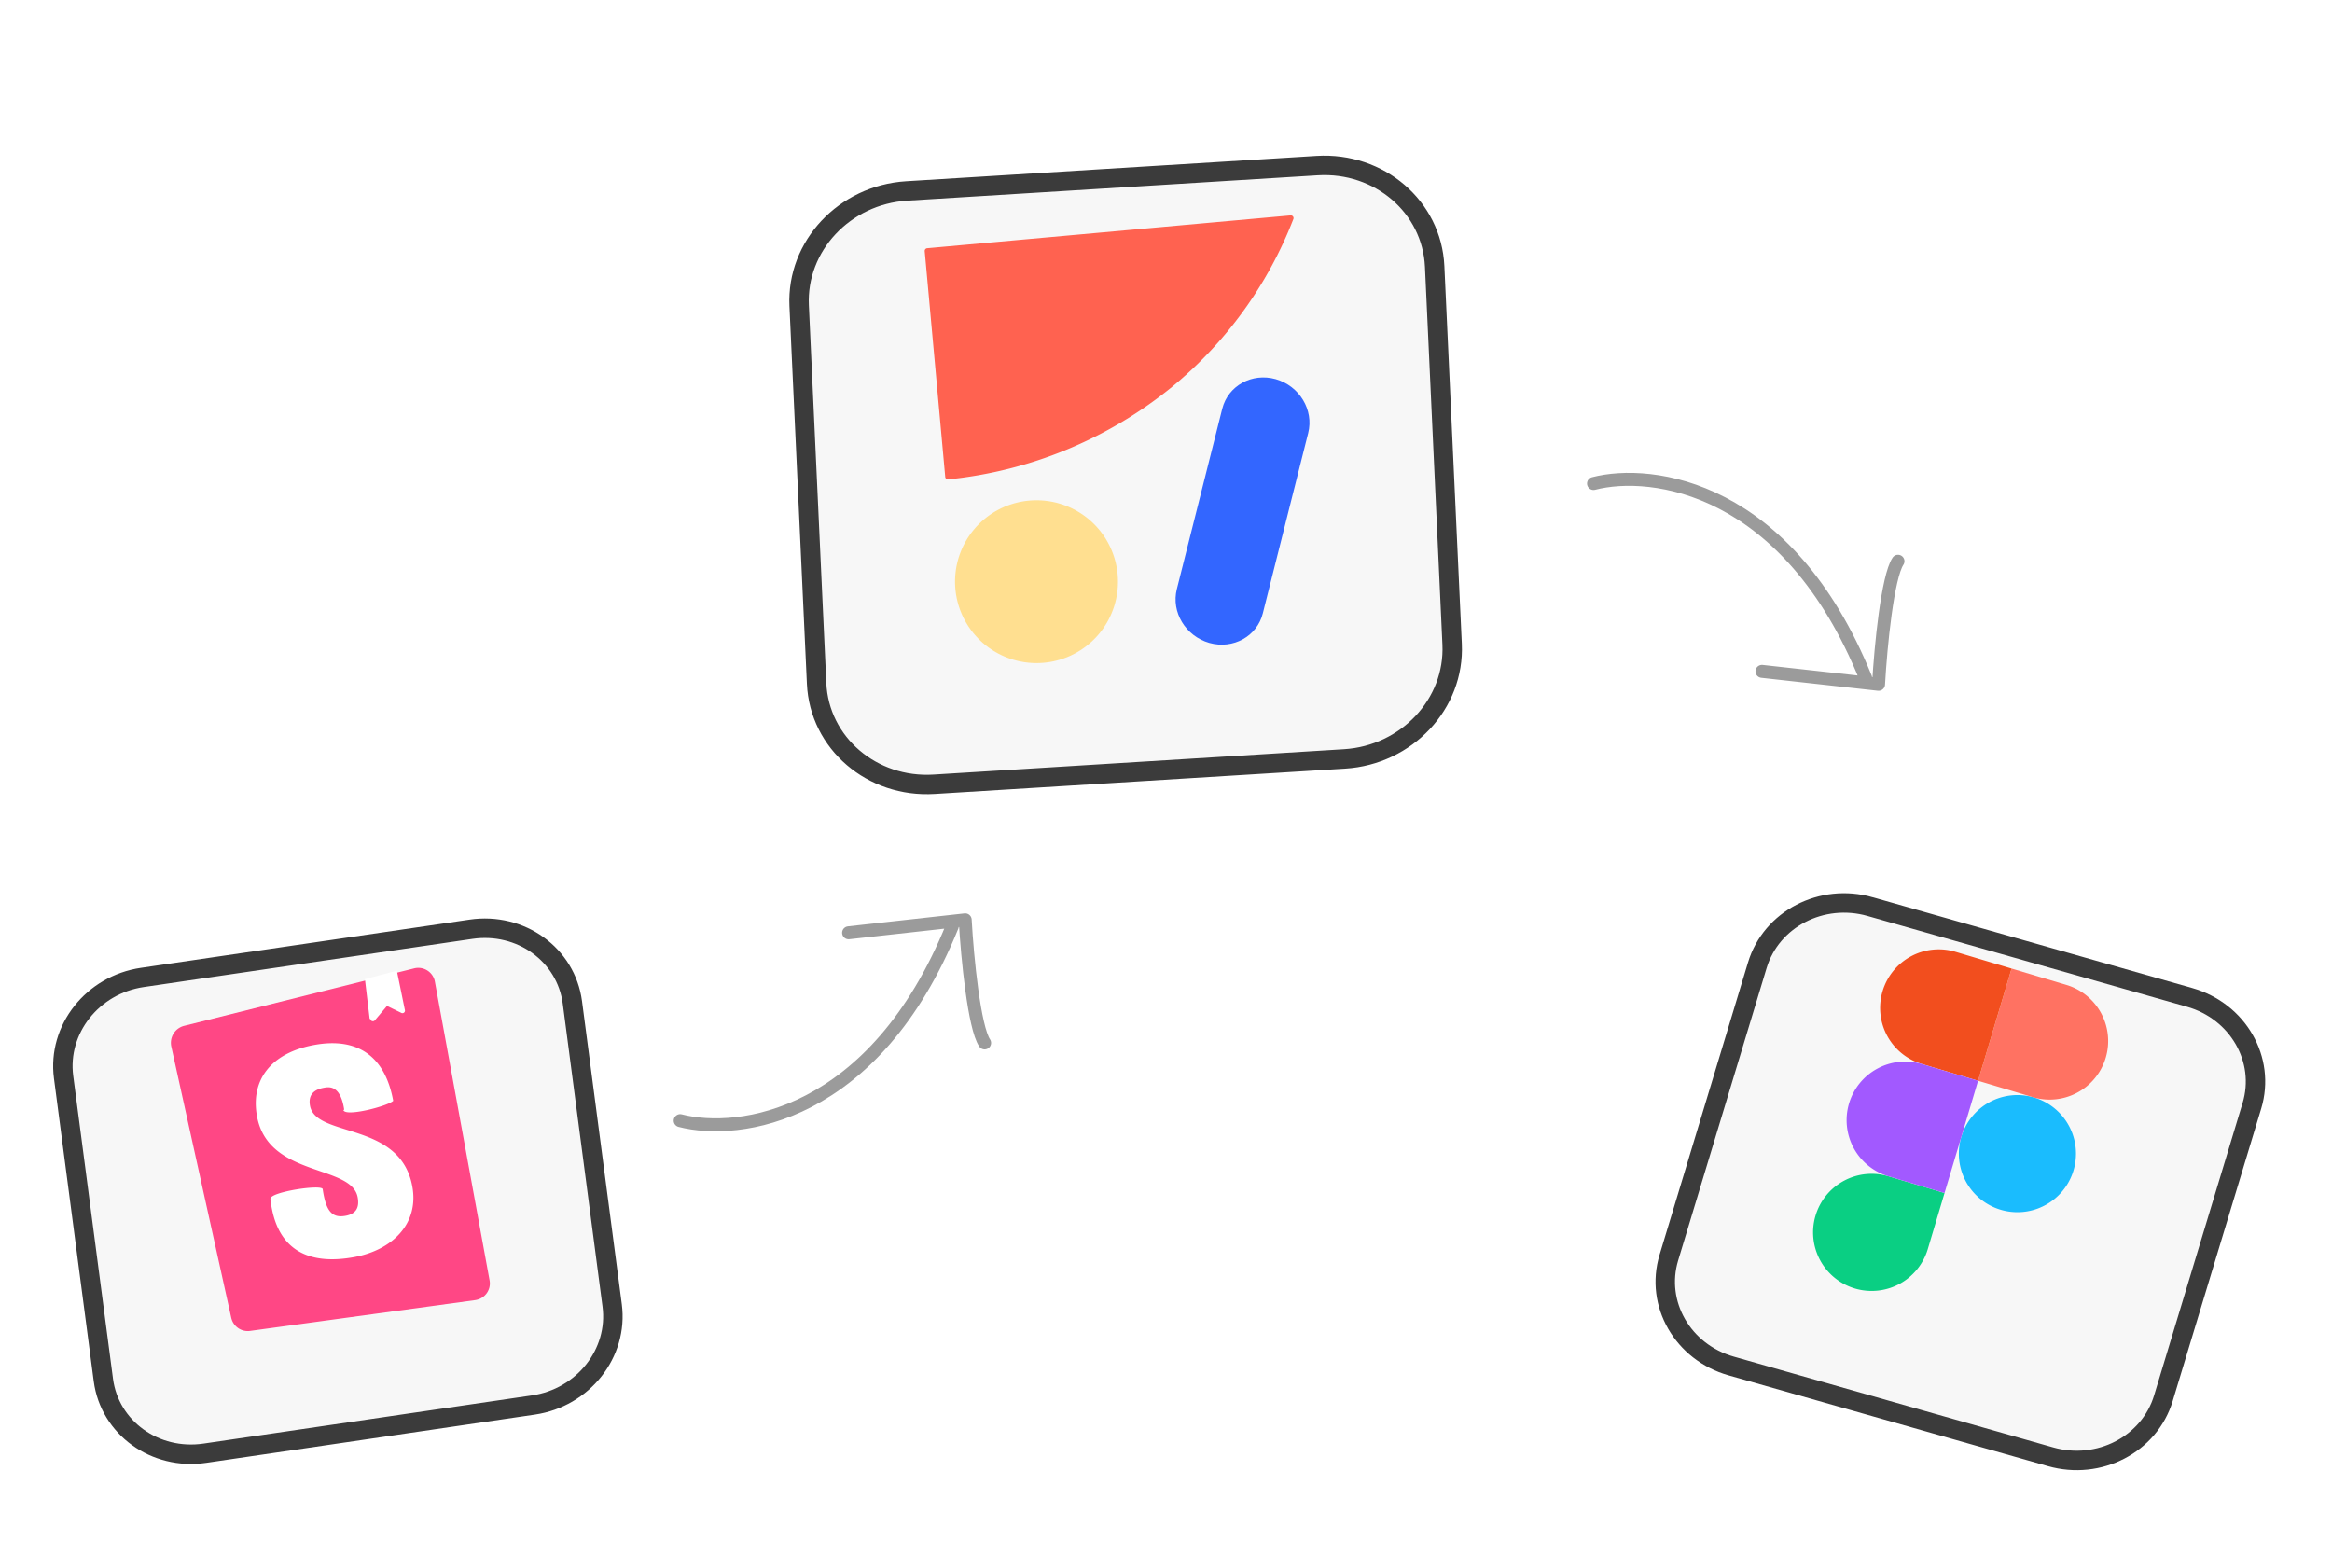 <svg width="180" height="121" viewBox="0 0 180 121" fill="none" xmlns="http://www.w3.org/2000/svg"><g clip-path="url(#a)"><g filter="url(#b)"><path d="m10.988 72.448 25.363-3.721c3.846-.565 7.346 1.961 7.83 5.65l3.07 23.384c.485 3.688-2.233 7.126-6.078 7.69l-25.364 3.721c-3.845.564-7.346-1.962-7.83-5.65l-3.07-23.384c-.485-3.688 2.233-7.126 6.079-7.69Z" fill="#F7F7F7"/><path d="m10.988 72.448 25.363-3.721c3.846-.565 7.346 1.961 7.83 5.65l3.07 23.384c.485 3.688-2.233 7.126-6.078 7.69l-25.364 3.721c-3.845.564-7.346-1.962-7.83-5.65l-3.07-23.384c-.485-3.688 2.233-7.126 6.079-7.69Z" stroke="#3B3B3B" stroke-width="1.5"/></g><path d="m17.855 101.743-4.638-20.987a1.352 1.352 0 0 1 .972-1.567l17.736-4.431a1.305 1.305 0 0 1 1.632.959c.005.021.009.042.012.064l4.22 23.048a1.3 1.3 0 0 1-1.047 1.515 25.68 25.68 0 0 1-.064.012l-17.319 2.369a1.305 1.305 0 0 1-1.516-1.046l.012.064Z" fill="#FF4785"/><path d="m28.537 78.685-.37-3.108 2.464-.649.627 3.062a.195.195 0 0 1-.297.186l-1.09-.529-.926 1.096a.196.196 0 0 1-.356-.134l-.052.076Zm-2.033 6.988c.106.576 3.456-.3 3.846-.703-.633-3.457-2.756-4.922-6.089-4.313-3.397.62-4.928 2.753-4.424 5.506.868 4.738 7.3 3.695 7.77 6.256.14.768-.098 1.275-.931 1.427-1.026.187-1.516-.319-1.768-2.059-.07-.384-4.004.202-4.038.738.465 4.348 3.38 5.072 6.456 4.51 2.948-.538 5.027-2.572 4.5-5.453-.927-5.058-7.441-3.735-7.898-6.232-.188-1.025.558-1.293 1.07-1.387.385-.07 1.283-.234 1.57 1.698l-.064.012Z" fill="#fff"/><g filter="url(#c)"><path d="m144.352 66.98 24.654 7.007c3.738 1.063 5.889 4.801 4.812 8.362l-6.832 22.579c-1.077 3.561-4.97 5.581-8.708 4.519l-24.654-7.009c-3.738-1.062-5.889-4.8-4.811-8.361l6.831-22.579c1.077-3.561 4.971-5.581 8.708-4.519Z" fill="#F7F7F7"/><path d="m144.352 66.98 24.654 7.007c3.738 1.063 5.889 4.801 4.812 8.362l-6.832 22.579c-1.077 3.561-4.97 5.581-8.708 4.519l-24.654-7.009c-3.738-1.062-5.889-4.8-4.811-8.361l6.831-22.579c1.077-3.561 4.971-5.581 8.708-4.519Z" stroke="#3B3B3B" stroke-width="1.5"/></g><path d="M151.387 87.756a4.519 4.519 0 0 1 8.309-.854 4.52 4.52 0 1 1-8.309.854Z" fill="#1ABCFE"/><path d="M140.136 93.832a4.52 4.52 0 0 1 5.625-3.038l4.332 1.294-1.294 4.331a4.523 4.523 0 0 1-5.625 3.038 4.521 4.521 0 0 1-3.038-5.625Z" fill="#0ACF83"/><path d="m155.268 74.762-2.587 8.663 4.331 1.294a4.522 4.522 0 0 0 2.588-8.663l-4.332-1.294Z" fill="#FF7262"/><path d="M145.311 76.506a4.52 4.52 0 0 0 3.038 5.625l4.332 1.294 2.587-8.663-4.331-1.294a4.521 4.521 0 0 0-5.626 3.038Z" fill="#F24E1E"/><path d="M142.724 85.169a4.52 4.52 0 0 0 3.037 5.625l4.332 1.294 2.588-8.663-4.332-1.294a4.521 4.521 0 0 0-5.625 3.038Z" fill="#A259FF"/><g filter="url(#d)"><path d="m69.986 11.74 31.68-1.957c4.803-.296 8.859 3.183 9.071 7.782l1.348 29.162c.213 4.599-3.499 8.557-8.302 8.854l-31.68 1.957c-4.803.296-8.859-3.182-9.071-7.782l-1.348-29.161c-.213-4.6 3.499-8.558 8.302-8.855Z" fill="#F7F7F7"/><path d="m69.986 11.74 31.68-1.957c4.803-.296 8.859 3.183 9.071 7.782l1.348 29.162c.213 4.599-3.499 8.557-8.302 8.854l-31.68 1.957c-4.803.296-8.859-3.182-9.071-7.782l-1.348-29.161c-.213-4.6 3.499-8.558 8.302-8.855Z" stroke="#3B3B3B" stroke-width="1.5"/></g><path d="m71.566 19.16 28.048-2.533a.21.21 0 0 1 .228.175.212.212 0 0 1-.01.104 31.517 31.517 0 0 1-9.48 13.05 32.549 32.549 0 0 1-17.16 7.046.21.21 0 0 1-.208-.109.208.208 0 0 1-.024-.079l-1.584-17.427a.21.21 0 0 1 .19-.227Z" fill="#FF6250"/><path d="M80.574 51.157a6.281 6.281 0 0 0 5.693-6.823 6.29 6.29 0 0 0-6.831-5.693 6.282 6.282 0 0 0-5.694 6.824 6.29 6.29 0 0 0 6.832 5.692Z" fill="#FFDF90"/><path d="M93.346 49.628c-1.834-.523-2.958-2.378-2.509-4.158l3.503-13.914c.446-1.78 2.295-2.804 4.128-2.289 1.834.523 2.957 2.379 2.508 4.158l-3.5 13.908c-.437 1.787-2.298 2.81-4.13 2.295Z" fill="#36F"/><path d="M52.5 86.5c4.5 1.167 15-.2 21-15m-8 .5 9-1c.167 3 .7 8.3 1.5 9.5M123 37.322c4.5-1.167 15 .2 21 15m-8-.5 9 1c.167-3 .7-8.3 1.5-9.5" stroke="#9B9B9B" stroke-linecap="round" stroke-linejoin="round"/></g><defs><filter id="b" x="-5.897" y="60.898" width="63.955" height="62.102" filterUnits="userSpaceOnUse" color-interpolation-filters="sRGB"><feFlood flood-opacity="0" result="BackgroundImageFix"/><feColorMatrix in="SourceAlpha" values="0 0 0 0 0 0 0 0 0 0 0 0 0 0 0 0 0 0 127 0" result="hardAlpha"/><feOffset dy="3"/><feGaussianBlur stdDeviation="5"/><feComposite in2="hardAlpha" operator="out"/><feColorMatrix values="0 0 0 0 0 0 0 0 0 0 0 0 0 0 0 0 0 0 0.09 0"/><feBlend in2="BackgroundImageFix" result="effect1_dropShadow_8952_11453"/><feBlend in="SourceGraphic" in2="effect1_dropShadow_8952_11453" result="shape"/></filter><filter id="c" x="117.784" y="58.947" width="67.063" height="64.532" filterUnits="userSpaceOnUse" color-interpolation-filters="sRGB"><feFlood flood-opacity="0" result="BackgroundImageFix"/><feColorMatrix in="SourceAlpha" values="0 0 0 0 0 0 0 0 0 0 0 0 0 0 0 0 0 0 127 0" result="hardAlpha"/><feOffset dy="3"/><feGaussianBlur stdDeviation="5"/><feComposite in2="hardAlpha" operator="out"/><feColorMatrix values="0 0 0 0 0 0 0 0 0 0 0 0 0 0 0 0 0 0 0.09 0"/><feBlend in2="BackgroundImageFix" result="effect1_dropShadow_8952_11453"/><feBlend in="SourceGraphic" in2="effect1_dropShadow_8952_11453" result="shape"/></filter><filter id="d" x="50.925" y="2.016" width="71.919" height="69.29" filterUnits="userSpaceOnUse" color-interpolation-filters="sRGB"><feFlood flood-opacity="0" result="BackgroundImageFix"/><feColorMatrix in="SourceAlpha" values="0 0 0 0 0 0 0 0 0 0 0 0 0 0 0 0 0 0 127 0" result="hardAlpha"/><feOffset dy="3"/><feGaussianBlur stdDeviation="5"/><feComposite in2="hardAlpha" operator="out"/><feColorMatrix values="0 0 0 0 0 0 0 0 0 0 0 0 0 0 0 0 0 0 0.09 0"/><feBlend in2="BackgroundImageFix" result="effect1_dropShadow_8952_11453"/><feBlend in="SourceGraphic" in2="effect1_dropShadow_8952_11453" result="shape"/></filter><clipPath id="a"><path fill="#fff" d="M0 0h180v121H0z"/></clipPath></defs></svg>